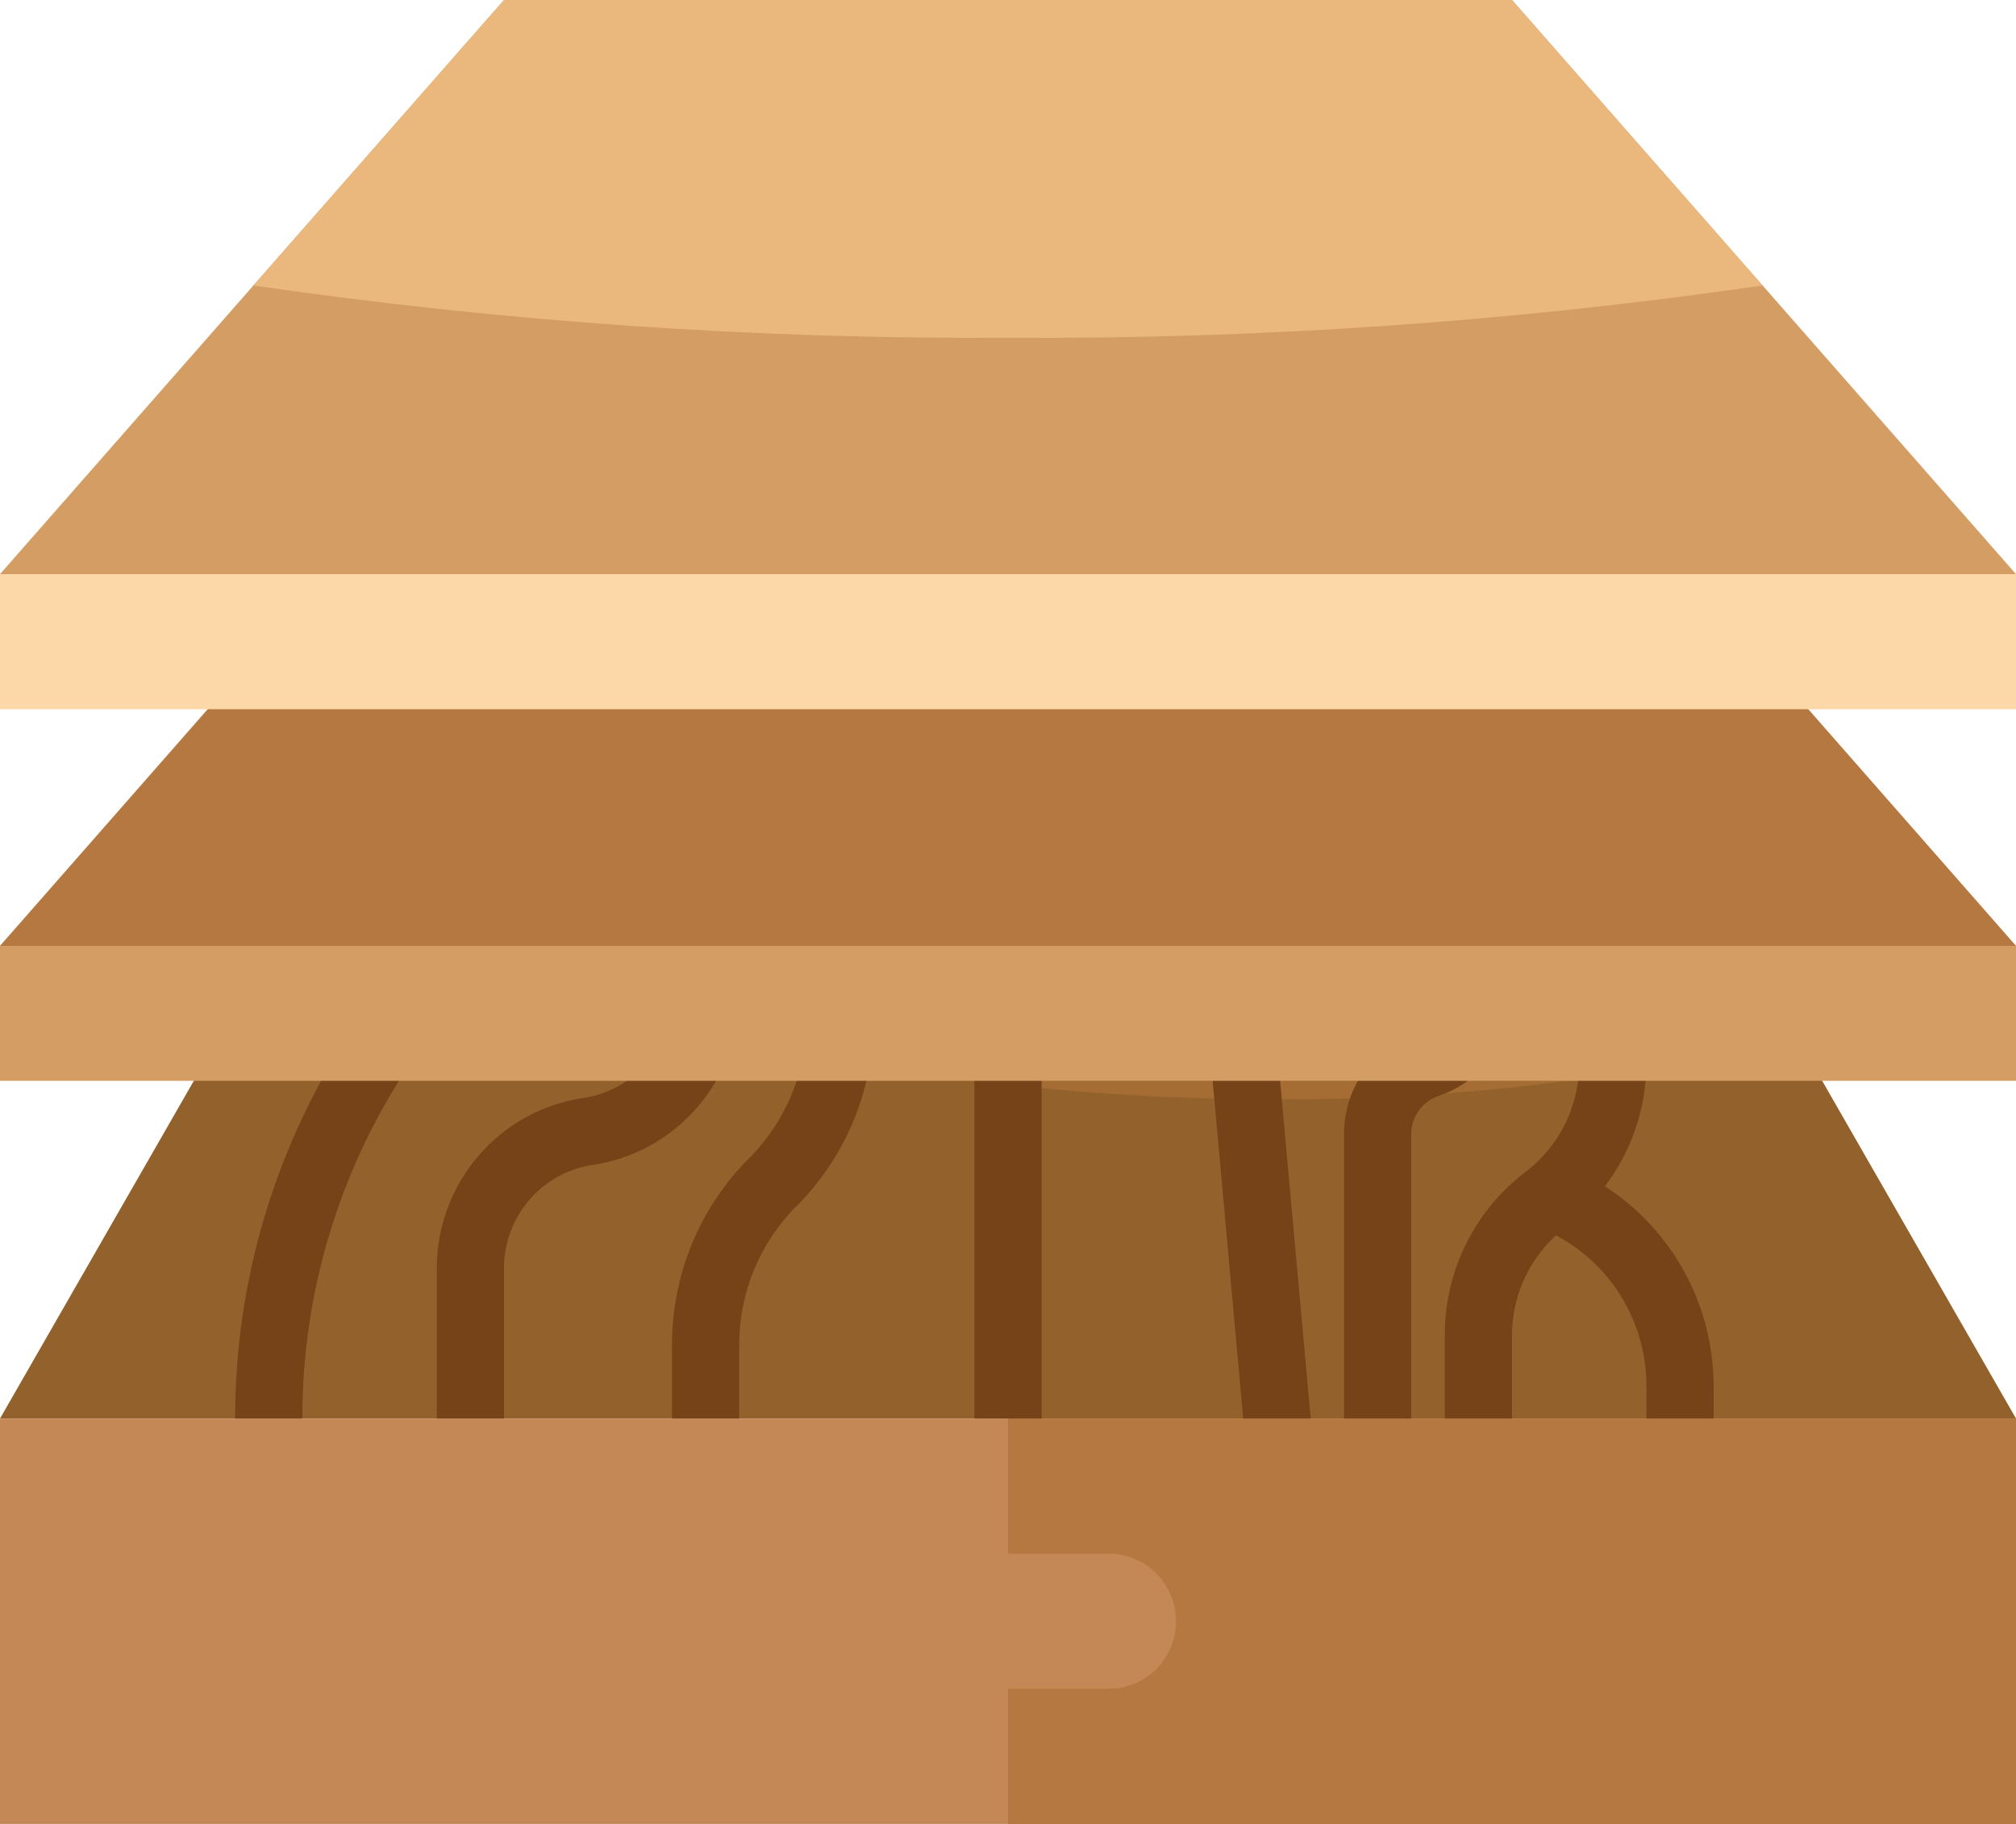 <svg width="21" height="19" viewBox="0 0 21 19" fill="none" xmlns="http://www.w3.org/2000/svg">
<g clip-path="url(#clip0_28737_18982)">
<path d="M0 14.777L5.25 5.629H15.75L21 14.777H0Z" fill="#93622C"/>
<path d="M15.75 5.629H5.25L3.572 8.551C4.817 10.228 8.68 11.451 13.255 11.451C15.096 11.464 16.932 11.247 18.719 10.805L15.749 5.629H15.75Z" fill="#A56C34"/>
<path d="M0 14.777H21V19H0V14.777Z" fill="#C48857"/>
<path d="M21 14.777V19H10.5V17.592H11.55C11.937 17.592 12.25 17.277 12.25 16.889C12.25 16.5 11.937 16.185 11.55 16.185H10.5V14.777H21Z" fill="#B57841"/>
<path d="M8.298 12.563C8.813 12.048 9.102 11.346 9.1 10.615V9.323C9.098 8.862 8.947 8.415 8.669 8.049C9.37 7.596 9.795 6.818 9.8 5.981V5.629H9.1V5.981C9.097 6.635 8.734 7.233 8.159 7.537C7.87 7.273 7.704 6.9 7.7 6.509V5.629H7V6.509C7.002 7.173 7.312 7.798 7.84 8.197C8.192 8.464 8.399 8.88 8.4 9.323V10.615C8.402 11.16 8.187 11.682 7.802 12.066C7.287 12.581 6.998 13.283 7 14.014V14.777H7.7V14.014C7.698 13.469 7.914 12.947 8.298 12.563Z" fill="#754317"/>
<path d="M6.175 12.135C7.048 12.005 7.697 11.254 7.7 10.366V10.056C7.7 9.572 7.392 9.142 6.935 8.99C6.765 8.933 6.65 8.772 6.65 8.591V5.629H5.95V8.591C5.95 9.075 6.257 9.505 6.714 9.657C6.885 9.714 7 9.875 7 10.056V10.366C6.998 10.904 6.605 11.36 6.075 11.438C5.201 11.567 4.553 12.319 4.55 13.207V14.777H5.25V13.207C5.252 12.669 5.645 12.213 6.175 12.135Z" fill="#754317"/>
<path d="M5.191 9.695C5.224 9.646 5.244 9.589 5.25 9.531L5.6 5.629H5.25L4.832 6.356L4.559 9.379L3.673 10.716C2.874 11.918 2.448 13.331 2.449 14.777H3.149C3.148 13.47 3.533 12.191 4.255 11.105L5.191 9.695H5.191Z" fill="#754317"/>
<path d="M17.85 14.426C17.845 13.588 17.419 12.81 16.718 12.358C16.996 11.991 17.148 11.543 17.15 11.083V9.791C17.152 9.06 16.863 8.359 16.347 7.843C15.964 7.459 15.748 6.937 15.75 6.393V5.629H15.05V6.393C15.048 7.124 15.337 7.825 15.852 8.341C16.236 8.725 16.451 9.247 16.45 9.791V11.083C16.448 11.526 16.242 11.942 15.89 12.209C15.362 12.609 15.052 13.234 15.05 13.898V14.777H15.75V13.898C15.753 13.506 15.92 13.133 16.208 12.869C16.784 13.173 17.146 13.772 17.15 14.426V14.777H17.85V14.426Z" fill="#754317"/>
<path d="M14.985 11.416C15.442 11.264 15.75 10.834 15.75 10.35V10.04C15.746 9.152 15.098 8.401 14.225 8.271C13.695 8.193 13.302 7.737 13.3 7.199V5.629H12.6V7.199C12.603 8.087 13.252 8.839 14.125 8.968C14.654 9.046 15.047 9.502 15.05 10.04V10.35C15.05 10.531 14.934 10.692 14.764 10.749C14.307 10.901 13.999 11.331 14 11.815V14.777H14.7V11.815C14.7 11.634 14.815 11.474 14.985 11.416Z" fill="#754317"/>
<path d="M13.3 10.875C13.295 10.816 13.275 10.76 13.243 10.711L12.306 9.301C11.584 8.214 11.199 6.936 11.2 5.629H10.15V14.777H10.85V7.864C11.056 8.511 11.351 9.126 11.725 9.692L12.611 11.029L12.95 14.777H13.654L13.65 14.745L13.3 10.875Z" fill="#754317"/>
<path d="M0 9.852H21V11.259H0V9.852Z" fill="#D39D63"/>
<path d="M21 9.853L15.75 3.871H5.25L0 9.853H21Z" fill="#B57841"/>
<path d="M0 5.98H21V7.388H0V5.98Z" fill="#FCD7A7"/>
<path d="M21 5.981L15.75 0H5.25L0 5.981H21Z" fill="#D39D63"/>
<path d="M2.64 2.974C5.243 3.352 7.87 3.534 10.5 3.519C13.13 3.534 15.757 3.352 18.36 2.974L15.75 0H5.25L2.64 2.974Z" fill="#EAB87D"/>
</g>
<defs>
<clipPath id="clip0_28737_18982">
<rect width="21" height="19" fill="white"/>
</clipPath>
</defs>
</svg>
